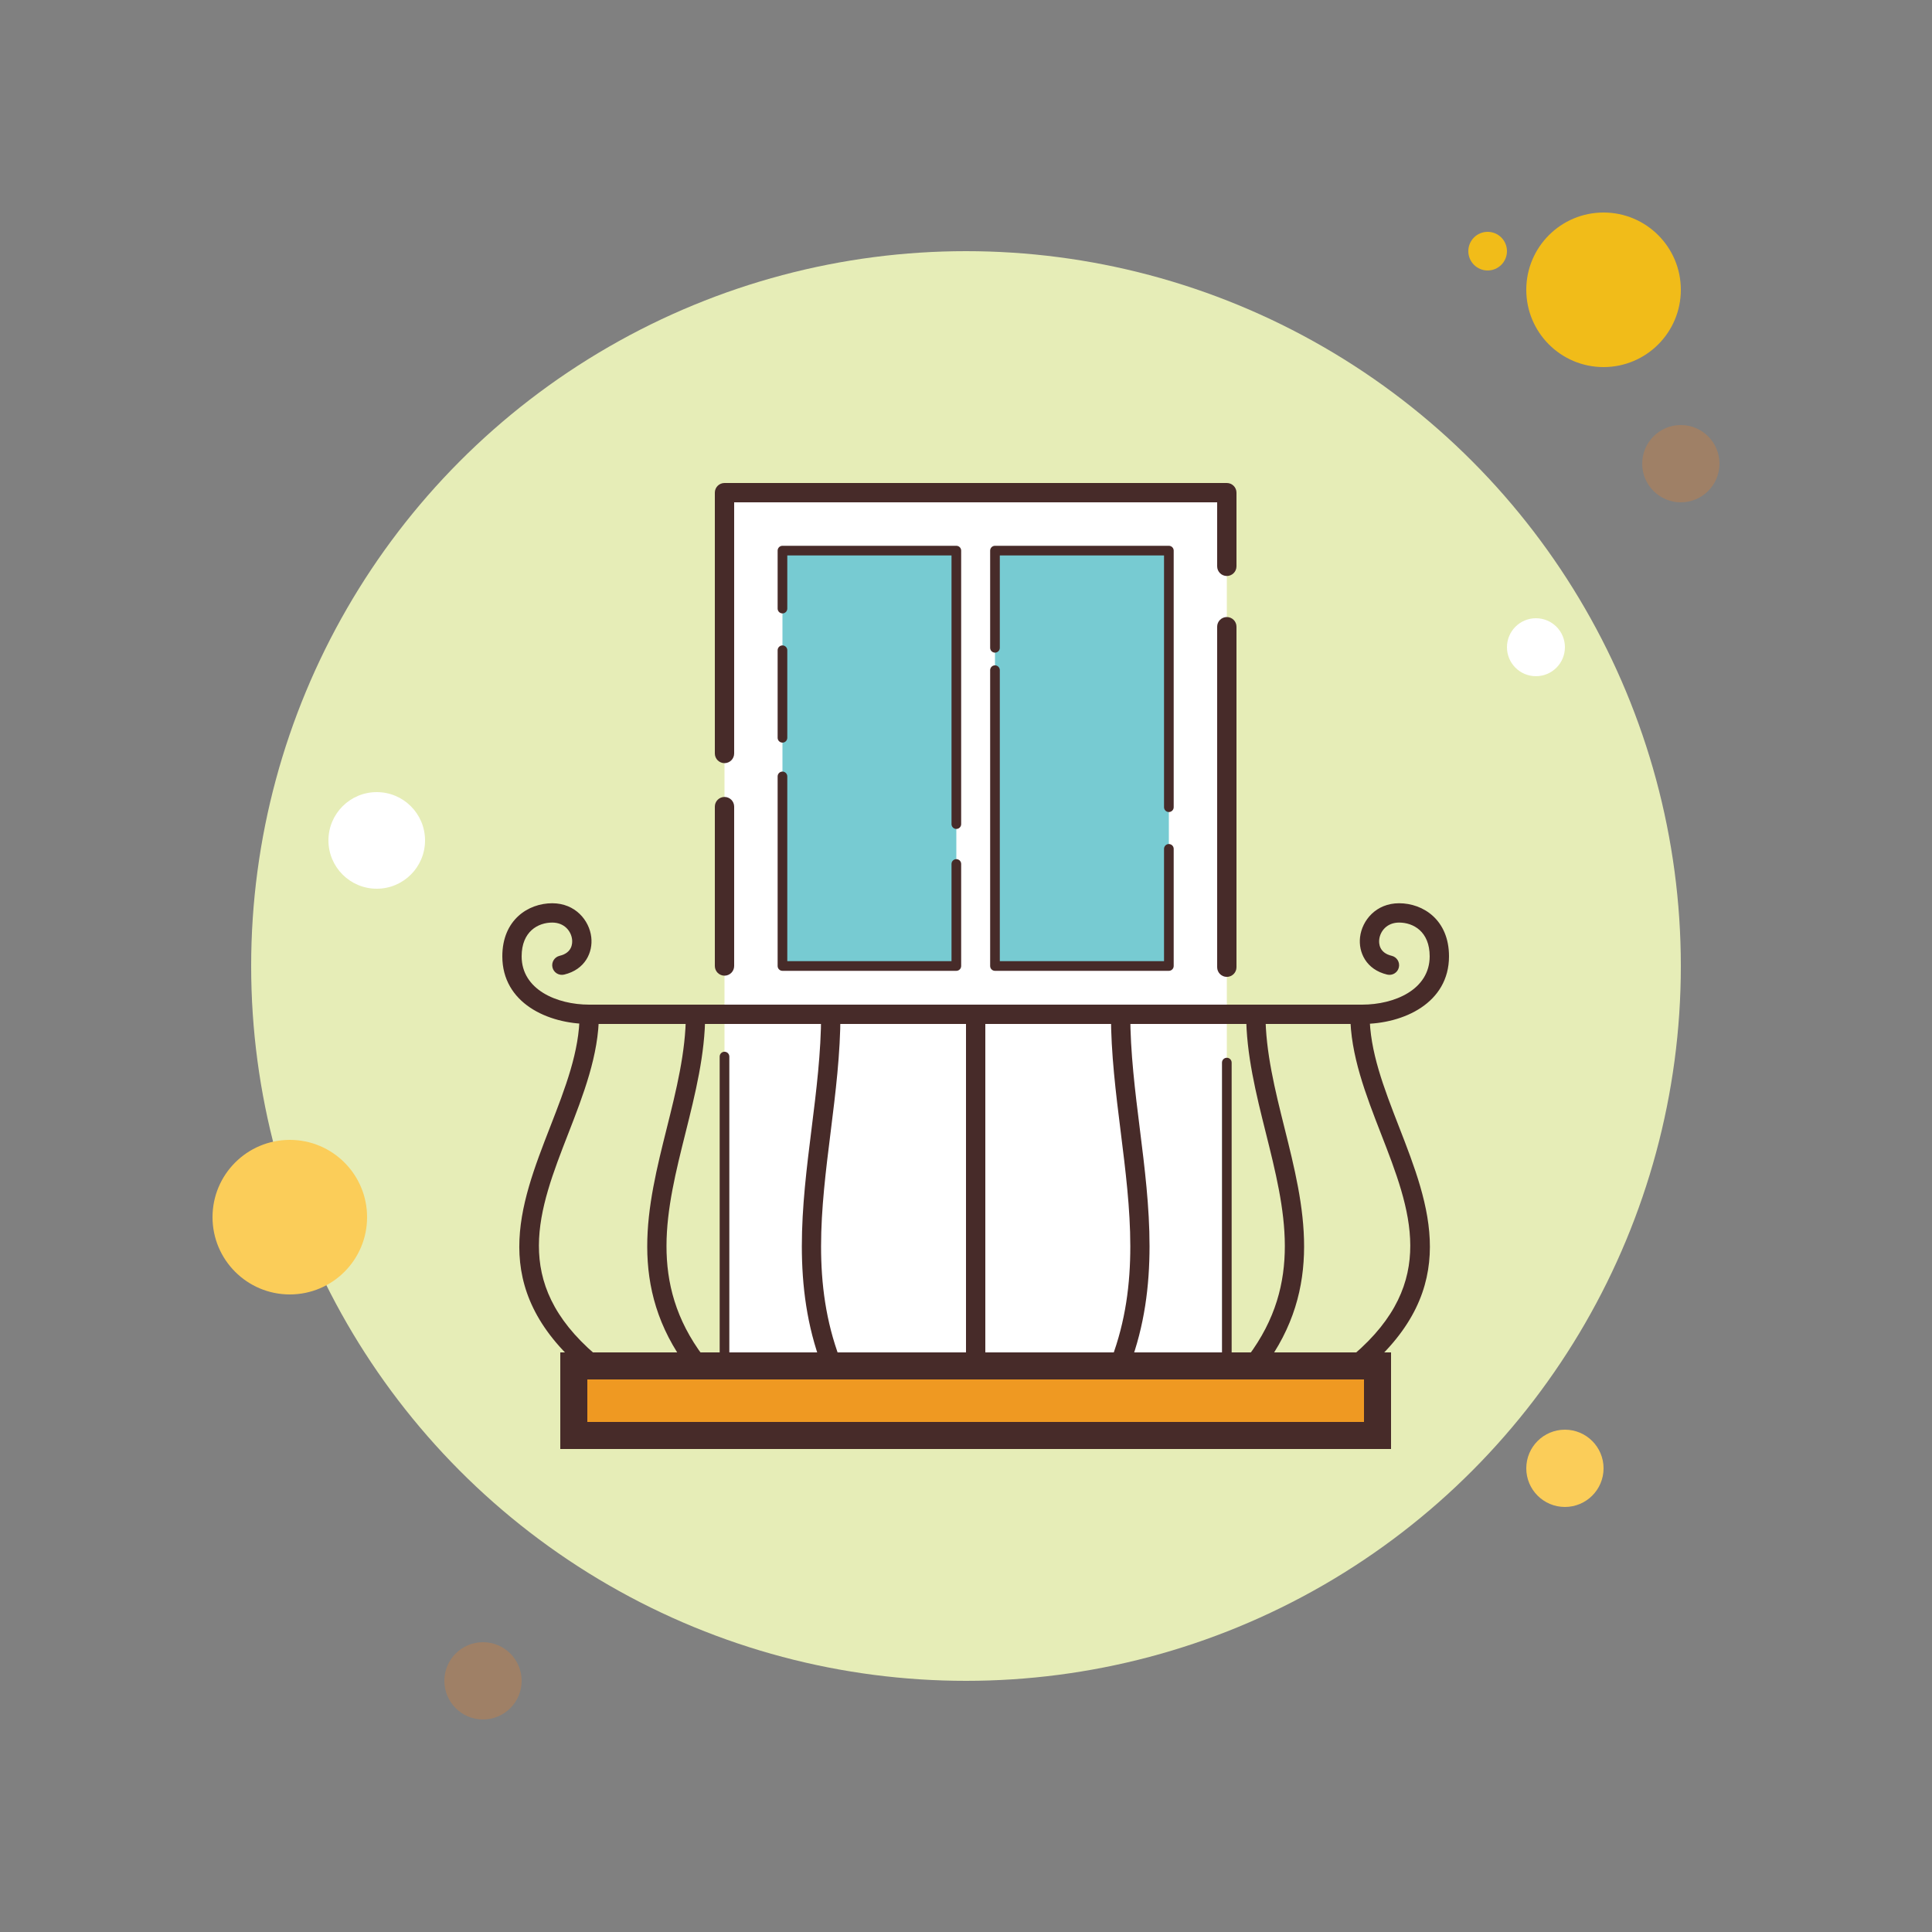 ﻿<?xml version="1.0" encoding="utf-8"?>
<svg xmlns="http://www.w3.org/2000/svg" viewBox="0 0 100 100" width="500" height="500">
  <rect x="0" y="0" width="100" height="100" fill="#808080" stroke="none"/>
  <circle cx="77" cy="13" r="1" fill="#f1bc19" />
  <circle cx="50" cy="50" r="37" fill="#e6edb7" />
  <circle cx="83" cy="15" r="4" fill="#f1bc19" />
  <circle cx="87" cy="24" r="2" fill="#9f8066" />
  <circle cx="81" cy="76" r="2" fill="#fbcd59" />
  <circle cx="15" cy="63" r="4" fill="#fbcd59" />
  <circle cx="25" cy="87" r="2" fill="#9f8066" />
  <circle cx="19.5" cy="43.5" r="2.5" fill="#fff" />
  <circle cx="79.5" cy="33.5" r="1.5" fill="#fff" />
  <rect width="26" height="45" x="37.5" y="25.5" fill="#fff" />
  <rect width="41.6" height="3.6" x="29.7" y="70.7" fill="#ef9922" />
  <path fill="#472b29" d="M70.6,71.4v2.2H30.4v-2.2H70.6 M72,70H29v5h43V70L72,70z" />
  <path fill="#472b29" d="M51.5,53h-21c-2.167,0-4.5-1.095-4.5-3.5c0-1.888,1.339-2.748,2.583-2.748 c1.192,0,1.919,0.883,2.021,1.755c0.091,0.777-0.309,1.677-1.406,1.938c-0.271,0.062-0.539-0.103-0.602-0.371 c-0.064-0.269,0.102-0.538,0.371-0.602c0.653-0.155,0.667-0.645,0.644-0.849c-0.049-0.42-0.392-0.871-1.028-0.871 c-0.73,0-1.583,0.458-1.583,1.748c0,1.718,1.814,2.5,3.5,2.5h21c0.276,0,0.5,0.224,0.5,0.5S51.776,53,51.5,53z" />
  <path fill="#472b29" d="M70.5,53h-21c-0.276,0-0.5-0.224-0.5-0.5s0.224-0.5,0.5-0.5h21c1.686,0,3.5-0.782,3.5-2.5 c0-1.291-0.853-1.748-1.583-1.748c-0.636,0-0.979,0.452-1.028,0.871c-0.024,0.204-0.009,0.694,0.644,0.849 c0.269,0.064,0.435,0.333,0.371,0.602c-0.063,0.269-0.332,0.434-0.602,0.371c-1.097-0.261-1.497-1.161-1.406-1.938 c0.103-0.872,0.83-1.755,2.021-1.755c1.244,0,2.583,0.86,2.583,2.748C75,51.905,72.667,53,70.5,53z" />
  <path fill="#472b29" d="M50.5,71c-0.276,0-0.5-0.224-0.5-0.5v-18c0-0.276,0.224-0.5,0.5-0.5s0.5,0.224,0.5,0.5v18 C51,70.776,50.776,71,50.5,71z" />
  <path fill="#472b29" d="M30.5,71c-0.115,0-0.231-0.04-0.325-0.12c-4.936-4.231-3.289-8.465-1.696-12.561 C29.261,56.307,30,54.406,30,52.5c0-0.276,0.224-0.5,0.5-0.5s0.5,0.224,0.5,0.5c0,2.094-0.808,4.172-1.589,6.181 c-1.534,3.944-2.983,7.67,1.415,11.439c0.21,0.18,0.234,0.495,0.054,0.705C30.781,70.941,30.641,71,30.5,71z" />
  <path fill="#472b29" d="M36,71c-0.152,0-0.302-0.069-0.4-0.2c-3.141-4.19-2.096-8.375-1.084-12.421 c0.484-1.937,0.984-3.94,0.984-5.879c0-0.276,0.224-0.5,0.5-0.5s0.5,0.224,0.5,0.5c0,2.062-0.516,4.125-1.014,6.121 c-0.999,3.996-1.941,7.769,0.914,11.579c0.166,0.221,0.121,0.534-0.1,0.7C36.209,70.968,36.104,71,36,71z" />
  <path fill="#472b29" d="M43,71c-0.203,0-0.393-0.124-0.468-0.325c-1.542-4.115-1.026-8.244-0.527-12.238 c0.244-1.951,0.496-3.969,0.496-5.938c0-0.276,0.224-0.5,0.5-0.5s0.5,0.224,0.5,0.5c0,2.031-0.256,4.08-0.503,6.062 c-0.506,4.051-0.984,7.878,0.472,11.762c0.097,0.259-0.034,0.547-0.293,0.644C43.118,70.99,43.059,71,43,71z" />
  <g>
    <path fill="#472b29" d="M58.001,71c-0.059,0-0.118-0.01-0.175-0.032c-0.259-0.097-0.39-0.385-0.293-0.644 c1.456-3.885,0.978-7.711,0.472-11.762c-0.248-1.982-0.503-4.031-0.503-6.062c0-0.276,0.224-0.5,0.5-0.5s0.5,0.224,0.5,0.5 c0,1.969,0.252,3.987,0.496,5.938c0.499,3.993,1.015,8.122-0.527,12.238C58.394,70.876,58.204,71,58.001,71z" />
  </g>
  <g>
    <path fill="#472b29" d="M65,71c-0.104,0-0.209-0.032-0.299-0.1c-0.221-0.166-0.266-0.479-0.1-0.7 c2.855-3.81,1.913-7.583,0.914-11.579c-0.499-1.996-1.014-4.06-1.014-6.121c0-0.276,0.224-0.5,0.5-0.5s0.5,0.224,0.5,0.5 c0,1.938,0.5,3.942,0.984,5.879c1.011,4.046,2.057,8.231-1.084,12.421C65.302,70.931,65.152,71,65,71z" />
  </g>
  <g>
    <path fill="#472b29" d="M70.389,71c-0.141,0-0.281-0.059-0.379-0.175c-0.18-0.21-0.156-0.525,0.054-0.705 c4.397-3.769,2.949-7.495,1.415-11.439c-0.781-2.01-1.589-4.087-1.589-6.181c0-0.276,0.224-0.5,0.5-0.5s0.5,0.224,0.5,0.5 c0,1.906,0.739,3.807,1.521,5.819c1.593,4.095,3.24,8.33-1.696,12.561C70.62,70.96,70.504,71,70.389,71z" />
  </g>
  <g>
    <rect width="9" height="21.5" x="40.5" y="28.5" fill="#77cbd2" />
    <rect width="9" height="21.5" x="51.5" y="28.5" fill="#77cbd2" />
  </g>
  <g>
    <path fill="#472b29" d="M63.5,70.75h-26c-0.138,0-0.25-0.112-0.25-0.25V54.688c0-0.138,0.112-0.25,0.25-0.25 s0.25,0.112,0.25,0.25V70.25h25.5V55c0-0.138,0.112-0.25,0.25-0.25s0.25,0.112,0.25,0.25v15.5 C63.75,70.638,63.638,70.75,63.5,70.75z" />
  </g>
  <g>
    <path fill="#472b29" d="M63.5,50.563c-0.276,0-0.5-0.224-0.5-0.5V32.438c0-0.276,0.224-0.5,0.5-0.5s0.5,0.224,0.5,0.5 v17.625C64,50.339,63.776,50.563,63.5,50.563z" />
  </g>
  <g>
    <path fill="#472b29" d="M37.5,39.5c-0.276,0-0.5-0.224-0.5-0.5V25.5c0-0.276,0.224-0.5,0.5-0.5h26 c0.276,0,0.5,0.224,0.5,0.5v3.813c0,0.276-0.224,0.5-0.5,0.5s-0.5-0.224-0.5-0.5V26H38v13C38,39.276,37.776,39.5,37.5,39.5z" />
  </g>
  <g>
    <path fill="#472b29" d="M37.5,50.5c-0.276,0-0.5-0.224-0.5-0.5v-8.25c0-0.276,0.224-0.5,0.5-0.5s0.5,0.224,0.5,0.5V50 C38,50.276,37.776,50.5,37.5,50.5z" />
  </g>
  <g>
    <path fill="#472b29" d="M49.5,42.906c-0.138,0-0.25-0.112-0.25-0.25V28.75h-8.5v2.75c0,0.138-0.112,0.25-0.25,0.25 s-0.25-0.112-0.25-0.25v-3c0-0.138,0.112-0.25,0.25-0.25h9c0.138,0,0.25,0.112,0.25,0.25v14.156 C49.75,42.794,49.638,42.906,49.5,42.906z" />
    <path fill="#472b29" d="M49.5,50.25h-9c-0.138,0-0.25-0.112-0.25-0.25v-9.813c0-0.138,0.112-0.25,0.25-0.25 s0.25,0.112,0.25,0.25v9.563h8.5v-5.031c0-0.138,0.112-0.25,0.25-0.25s0.25,0.112,0.25,0.25V50 C49.75,50.138,49.638,50.25,49.5,50.25z" />
    <path fill="#472b29" d="M40.5,38.438c-0.138,0-0.25-0.112-0.25-0.25v-4.531c0-0.138,0.112-0.25,0.25-0.25 s0.25,0.112,0.25,0.25v4.531C40.75,38.326,40.638,38.438,40.5,38.438z" />
    <path fill="#472b29" d="M60.5,42.031c-0.138,0-0.25-0.112-0.25-0.25V28.75h-8.5v4.781c0,0.138-0.112,0.25-0.25,0.25 s-0.25-0.112-0.25-0.25V28.5c0-0.138,0.112-0.25,0.25-0.25h9c0.138,0,0.25,0.112,0.25,0.25v13.281 C60.75,41.919,60.638,42.031,60.5,42.031z" />
    <path fill="#472b29" d="M60.5,50.25h-9c-0.138,0-0.25-0.112-0.25-0.25V34.688c0-0.138,0.112-0.25,0.25-0.25 s0.25,0.112,0.25,0.25V49.75h8.5v-5.813c0-0.138,0.112-0.25,0.25-0.25s0.25,0.112,0.25,0.25V50 C60.75,50.138,60.638,50.25,60.5,50.25z" />
  </g>
</svg>